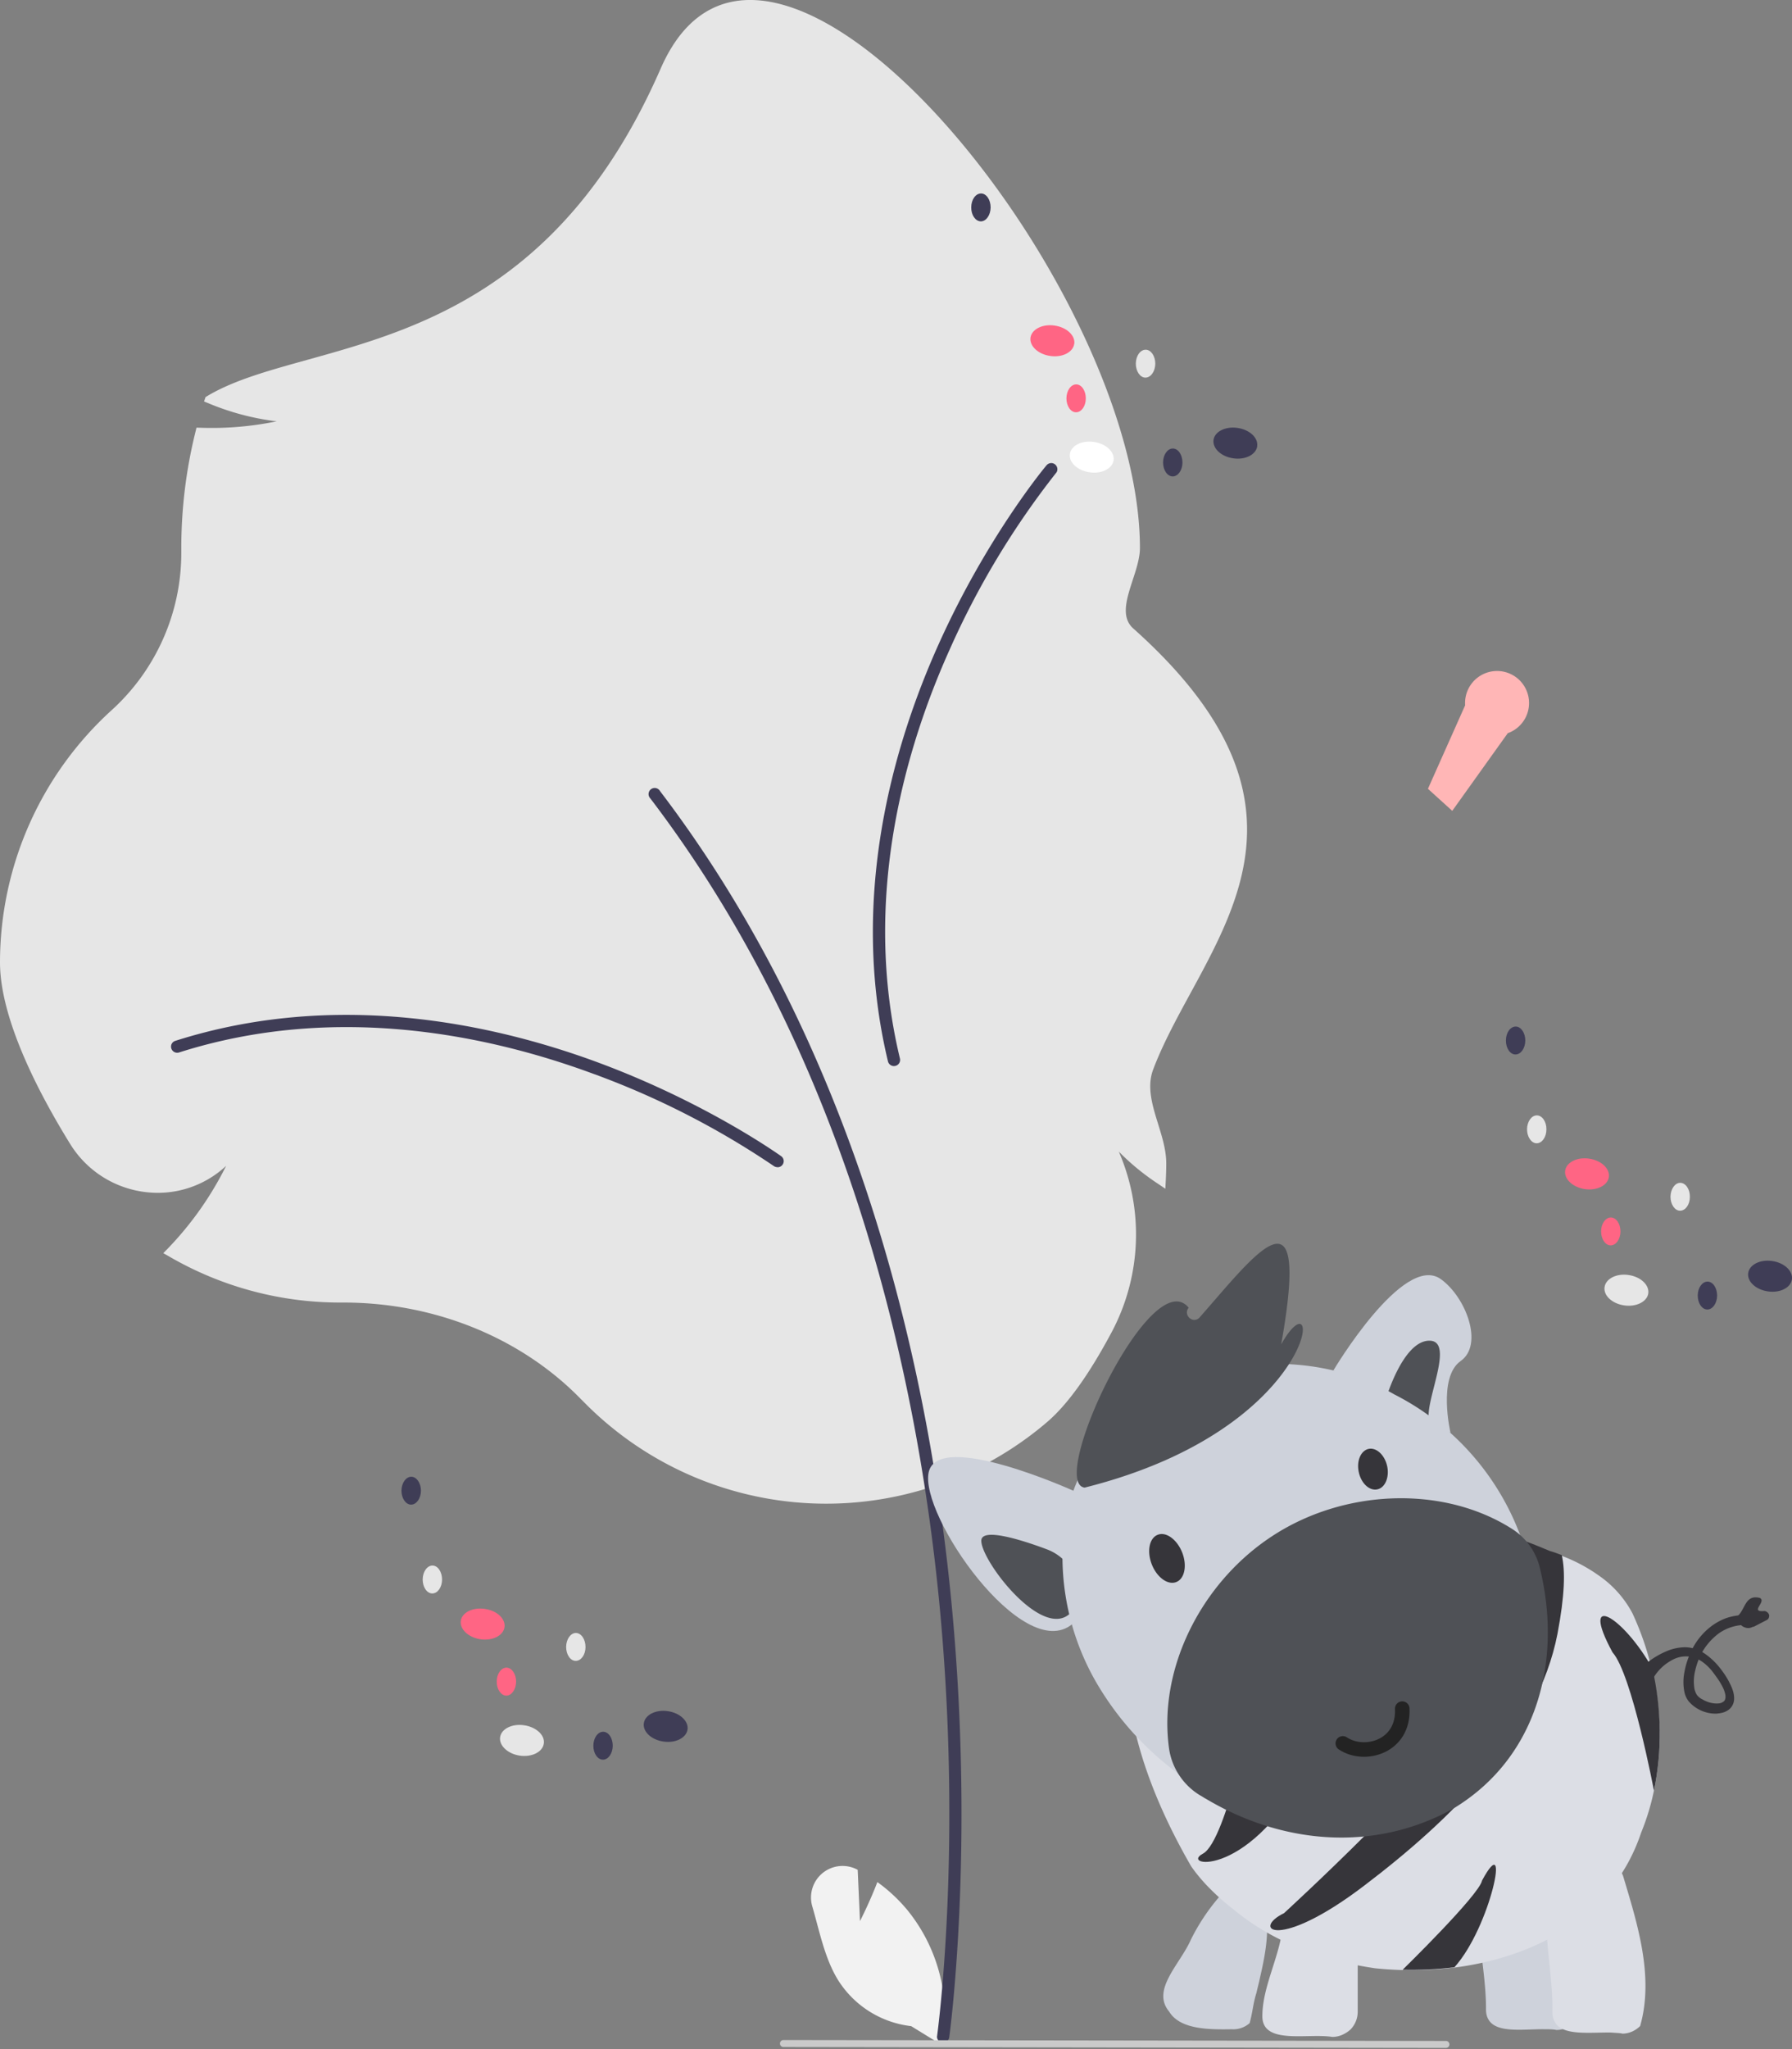 <svg xmlns="http://www.w3.org/2000/svg" fill="none" viewBox="0 0 196 224">
    <rect x="0" y="0" width="196" height="224" fill="#808080" stroke="none"/>
    <g clip-path="url(#a)">
        <path fill="#F2F2F2"
            d="m94.06 210.01-.25-5.61-.08-.04a3.45 3.45 0 0 0-4.89 4.03c.8 2.73 1.35 5.67 2.82 8.06a10.92 10.92 0 0 0 8 5.04l3.4 2.09a18.3 18.3 0 0 0-3.85-14.82 17.64 17.64 0 0 0-3.25-3.02c-.81 2.15-1.9 4.27-1.9 4.27Z" />
        <path fill="#E6E6E6"
            d="M63.61 153.02c-6.54-6.76-16.03-10.63-26.03-10.63h-.38a37.18 37.18 0 0 1-18.74-5.06l-.6-.34.49-.5a36.23 36.23 0 0 0 6.38-9.04 10.95 10.95 0 0 1-8.84 2.86 11.23 11.23 0 0 1-8.23-5.28C4.16 119.37 0 111.33 0 105.2a37.28 37.28 0 0 1 12.16-27.52 23.21 23.21 0 0 0 7.67-17.3v-.47c0-4.3.52-8.57 1.56-12.74l.1-.42.44.01c2.8.1 5.59-.14 8.33-.7a28.1 28.1 0 0 1-7.47-1.98l-.47-.19.16-.48c10.9-6.74 35.5-3.25 49.78-35.91C83.83-19 124.68 31 124.68 59.9c0 2.95-2.92 6.85-.73 8.8 23.61 21.07 7.32 34.6 2.18 48.21-1.22 3.23 1.43 6.78 1.43 10.27 0 .6-.02 1.2-.05 1.82l-.05.95-.78-.53c-1.56-1.02-3-2.2-4.31-3.53a22.74 22.74 0 0 1-.72 19.62c-2.48 4.67-4.87 8.02-7.12 9.94a37.17 37.17 0 0 1-50.92-2.44Z" />
        <path fill="#3F3D56"
            d="M103.16 223.3c.16 0 .31-.06.43-.17a.7.7 0 0 0 .23-.4c.03-.2 2.8-20.28.3-46.97-2.3-24.64-9.72-60.13-31.93-89.28a.67.67 0 1 0-1.06.8c22.02 28.9 29.37 64.14 31.67 88.6 2.48 26.54-.28 46.46-.3 46.66a.53.53 0 0 0 .01.28.66.66 0 0 0 .37.42c.08.04.18.06.28.06Z" />
        <path fill="#3F3D56"
            d="M85.03 127.6a.67.67 0 0 0 .4-1.22c-.09-.05-8.21-5.91-20.36-10.36-11.23-4.1-28.3-7.84-45.89-2.24a.65.65 0 0 0-.4.33.67.67 0 0 0 .55.97.7.7 0 0 0 .26-.03c17.22-5.48 33.98-1.81 45.02 2.23a90.48 90.48 0 0 1 20.03 10.19c.11.08.25.12.39.12Zm30.62-76.26a.68.68 0 0 0-.42-.67.67.67 0 0 0-.76.19c-.07.07-6.5 7.76-11.8 19.55-4.91 10.9-9.86 27.67-5.55 45.61a.67.67 0 0 0 .81.5.67.67 0 0 0 .5-.81c-4.23-17.57.63-34.03 5.46-44.75a90.67 90.67 0 0 1 11.6-19.24.6.6 0 0 0 .16-.38Z" />
        <path fill="#FFB6B6" d="m164.91 80.15-6.07 8.49-2.66-2.41 4.07-9.13a3.5 3.5 0 1 1 4.66 3.05Z" />
        <path fill="#CACACA"
            d="m85.69 223.77 72.46.1a.38.38 0 0 0 .38-.38c0-.1-.04-.2-.11-.27a.38.38 0 0 0-.27-.11l-72.46-.1a.38.38 0 0 0-.38.38.38.38 0 0 0 .38.38Z" />
        <path fill="#E6E6E6"
            d="M59.48 190.6c.14-.91-.83-1.81-2.15-2-1.31-.2-2.5.39-2.63 1.3-.13.92.83 1.82 2.15 2.02 1.32.19 2.5-.4 2.63-1.32Z" />
        <path fill="#3F3D56"
            d="M75.2 189.07c.13-.92-.83-1.82-2.15-2.01-1.32-.2-2.5.4-2.63 1.31-.14.92.82 1.82 2.14 2.01 1.32.2 2.5-.4 2.64-1.31Z" />
        <path fill="#FF6584"
            d="M55.18 177.88c.13-.92-.83-1.82-2.15-2-1.32-.2-2.5.39-2.63 1.3-.13.92.83 1.82 2.15 2.02 1.32.19 2.5-.4 2.63-1.32Z" />
        <path fill="#E6E6E6"
            d="M48.35 172.67c0-.84-.46-1.53-1.05-1.53-.58 0-1.06.67-1.07 1.52 0 .84.46 1.53 1.05 1.53.59 0 1.07-.68 1.07-1.52Z" />
        <path fill="#3F3D56"
            d="M46.04 162.97c0-.85-.47-1.53-1.05-1.54-.59 0-1.07.68-1.08 1.52 0 .84.47 1.53 1.05 1.53.59 0 1.07-.67 1.08-1.51Z" />
        <path fill="#E6E6E6"
            d="M64.04 180.05c0-.85-.46-1.53-1.05-1.54-.58 0-1.06.68-1.07 1.52 0 .84.46 1.53 1.05 1.53.59 0 1.07-.67 1.07-1.51Z" />
        <path fill="#FF6584"
            d="M56.45 183.84c0-.84-.46-1.53-1.05-1.54-.59 0-1.07.68-1.07 1.52-.01.84.46 1.53 1.05 1.54.58 0 1.06-.68 1.07-1.52Z" />
        <path fill="#3F3D56"
            d="M67.02 190.84c0-.84-.46-1.53-1.05-1.53-.59 0-1.07.68-1.07 1.52-.01.84.46 1.53 1.05 1.53.58 0 1.06-.67 1.07-1.52Z" />
        <path fill="#E6E6E6"
            d="M180.28 141.4c.13-.93-.83-1.83-2.15-2.02-1.32-.2-2.5.4-2.63 1.32-.14.91.82 1.81 2.14 2 1.32.2 2.5-.4 2.64-1.3Z" />
        <path fill="#3F3D56"
            d="M195.99 139.86c.13-.92-.83-1.82-2.15-2.01-1.32-.2-2.5.4-2.63 1.31-.14.92.83 1.82 2.15 2.01 1.32.2 2.5-.4 2.63-1.31Z" />
        <path fill="#FF6584"
            d="M175.97 128.67c.13-.92-.83-1.82-2.15-2.01-1.32-.2-2.5.4-2.63 1.31-.13.92.83 1.82 2.15 2.02 1.32.19 2.5-.4 2.63-1.32Z" />
        <path fill="#E6E6E6"
            d="M169.14 123.46c.01-.84-.46-1.53-1.05-1.53-.58 0-1.06.67-1.07 1.51 0 .85.47 1.53 1.05 1.54.59 0 1.07-.68 1.07-1.52Z" />
        <path fill="#3F3D56"
            d="M166.83 113.75c0-.84-.47-1.53-1.05-1.53-.59 0-1.07.67-1.07 1.52-.01.84.46 1.53 1.04 1.53.6 0 1.07-.67 1.08-1.52Z" />
        <path fill="#E6E6E6"
            d="M184.83 130.84c.01-.85-.46-1.53-1.05-1.54-.58 0-1.06.68-1.07 1.52 0 .84.47 1.53 1.05 1.53.59 0 1.07-.67 1.07-1.51Z" />
        <path fill="#FF6584"
            d="M177.24 134.63c0-.85-.46-1.53-1.05-1.54-.59 0-1.07.68-1.07 1.52s.46 1.53 1.05 1.53c.58 0 1.06-.67 1.07-1.51Z" />
        <path fill="#3F3D56"
            d="M187.81 141.63c0-.84-.46-1.53-1.05-1.53-.58 0-1.07.68-1.07 1.52s.46 1.53 1.05 1.53c.58 0 1.06-.67 1.07-1.52Z" />
        <path fill="#fff"
            d="M121.8 50.32c.13-.92-.83-1.82-2.15-2.01-1.32-.2-2.5.4-2.63 1.31-.14.92.83 1.82 2.15 2.01 1.31.2 2.5-.4 2.63-1.31Z" />
        <path fill="#3F3D56"
            d="M137.5 48.78c.14-.91-.82-1.81-2.14-2-1.32-.2-2.5.4-2.63 1.3-.13.93.83 1.83 2.15 2.02 1.32.2 2.5-.4 2.63-1.32Z" />
        <path fill="#FF6584"
            d="M117.5 37.6c.13-.92-.83-1.82-2.15-2.01-1.32-.2-2.5.4-2.64 1.31-.13.92.83 1.82 2.15 2.01 1.32.2 2.5-.4 2.63-1.31Z" />
        <path fill="#E6E6E6"
            d="M110.67 32.39c0-.85-.47-1.53-1.06-1.54-.58 0-1.06.68-1.07 1.52 0 .84.47 1.53 1.05 1.53.59 0 1.07-.67 1.08-1.51Z" />
        <path fill="#3F3D56"
            d="M108.35 22.68c0-.84-.46-1.53-1.05-1.53-.59 0-1.07.67-1.07 1.52-.01.84.46 1.52 1.05 1.53.58 0 1.06-.68 1.07-1.52Z" />
        <path fill="#E6E6E6"
            d="M126.36 39.76c0-.84-.47-1.53-1.05-1.53-.6 0-1.07.67-1.08 1.52 0 .84.47 1.53 1.05 1.53.59 0 1.07-.68 1.08-1.52Z" />
        <path fill="#FF6584"
            d="M118.76 43.55c0-.84-.46-1.53-1.05-1.53-.58 0-1.06.67-1.07 1.52 0 .84.46 1.53 1.05 1.53.59 0 1.07-.67 1.07-1.52Z" />
        <path fill="#3F3D56"
            d="M129.33 50.56c0-.84-.46-1.53-1.05-1.53-.58 0-1.06.67-1.07 1.51 0 .85.46 1.53 1.05 1.54.59 0 1.07-.68 1.07-1.52Z" />
        <g clip-path="url(#b)">
            <path fill="#CED2DB"
                d="M145.84 149.81s7.65-12.88 11.74-9.99c2.77 1.98 4.72 7.18 2.18 8.96-2.54 1.79-1.11 7.85-1.11 7.85l-12.81-6.82Zm-28.4 13.17s-14.79-6.7-15.86-2.06c-1.07 4.64 10.31 21.06 15.7 16.62 5.4-4.45.16-14.56.16-14.56Z" />
            <path fill="#4F5156"
                d="M151.55 153.03s1.86-6.43 4.76-6.47c2.9-.04-.52 6.66 0 8.65.51 1.98-5.24-.44-4.76-2.18Zm-33.87 19.51a5.45 5.45 0 0 0-3.17-3.17c-2.66-1-7.22-2.46-7.18-.92.04 2.19 6.23 10.28 9.4 8.17 1.58-1.03 1.47-2.7.95-4.08Z" />
            <path fill="#CED2DB"
                d="M134.73 221.83c-2.5.04-5.67.04-6.86-1.94-1.98-2.38 1.2-5.16 2.38-7.85a22.45 22.45 0 0 1 3.6-5.24c.8-1.19 3.98-.79 4.37.8.76 2.97.24 5.79-.4 8.56-.11.56-.27 1.11-.39 1.67-.4 1.27-.4 2.06-.75 3.33a2.7 2.7 0 0 1-1.95.67Z" />
            <path fill="#DCDEE5"
                d="M145.72 222.67c-2.66-.44-7.65.9-7.65-2.26 0-3.18 1.82-6.35 2.22-9.68.04-.51.12-1 .2-1.47a4.23 4.23 0 0 1 2.57-3.33c4.52-1.35 6.78 1.83 5.44 5.99v8.02a2.8 2.8 0 0 1-.8 1.93c-.55.48-1.23.8-1.98.8Z" />
            <path fill="#CED2DB"
                d="M170.23 221.91c-.36-.08-.8-.08-1.23-.08-2.22-.04-5.04.44-6.07-.87-.24-.32-.4-.71-.4-1.3.04-5.88-2.46-12.42 1.03-17.46.28-.51.68-.79 1.07-.95.44-.12.88-.12 1.4 0a5.5 5.5 0 0 1 3.09 1.9c.35.44.67.96.95 1.51 1.55 4.96 3.6 10.87 2.1 16.38-.51.56-1.19.87-1.94.87Z" />
            <path fill="#DCDEE5"
                d="M177.44 222.3c-.35-.07-.79-.07-1.22-.11-2.19-.04-5.04.36-6.03-.95-.24-.32-.4-.75-.4-1.31.12-5.87-2.26-12.45 1.3-17.41.33-.52.68-.8 1.08-.91.44-.12.87-.08 1.39 0a5.33 5.33 0 0 1 3.05 1.94c.36.44.67.95.91 1.5 1.47 4.96 3.45 10.91 1.87 16.43-.52.51-1.2.83-1.95.83Z" />
            <path fill="#DCDEE5"
                d="M180.9 195.74c-.32 1.58-.8 3.13-1.4 4.6-3.05 9.12-11.5 13.6-20.42 14.75a39.02 39.02 0 0 1-8.64.08c-5.55-.8-11.1-2.78-15.5-6.42-.88-.68-1.71-1.4-2.5-2.19-.8-.79-1.51-1.62-2.15-2.53-5.23-9.05-9.6-20.94-5.23-31.25 3.57-8.73 15.07-9.13 23.4-8.02 1.82.12 3.6.32 5.39.6 3.69.71 7.26 1.5 10.7 2.42.56.2 1.12.36 1.67.55 1.11.4 2.22.84 3.33 1.31.44.12.84.28 1.27.44a17.8 17.8 0 0 1 4.09 2.18 11.6 11.6 0 0 1 3.65 4.12c.9 1.95 1.62 4.01 2.1 6.11a29.88 29.88 0 0 1 .24 13.25Z" />
            <path fill="#36353A"
                d="M170.35 178.6c-2.14 11.03-11.62 20.31-21.14 27.53-9.48 7.22-12.37 4.76-8.77 3.01 0 0 17.06-15.62 20.43-21.81 2.9-5.31 3.73-15.86 5.35-19.08 1.11.4 2.22.84 3.33 1.31.44.12.84.28 1.27.44.4 1.75.32 4.44-.47 8.6Zm-33.15 6.94s-2.98 15.71-5.64 17.1c-2.62 1.39 5.31 2.9 11.74-9.92 6.42-12.8-5.24-15.82-6.1-7.18Z" />
            <path fill="#CED2DB"
                d="M157.97 196.93c-8.6 4.68-18.28 3.57-26.21-1.11a27.84 27.84 0 0 1-3.17-2.14 32.96 32.96 0 0 1-8.73-9.84 27.57 27.57 0 0 1-3.57-15.86c1.59-17.06 22.6-23.4 36.21-15.55a28.48 28.48 0 0 1 14.08 16.26c.48 1.39.83 2.78 1.1 4.2 1.71 9.17-.98 18.84-9.7 24.04Z" />
            <path fill="#4F5156"
                d="M158.8 197.8c-8.84 4.8-18.8 3.65-26.88-1.15-.24-.12-.44-.28-.68-.4a7.2 7.2 0 0 1-3.37-5.07c-1.23-8.73 3.5-18.13 11.19-23.2 7.85-5.2 18.75-5.67 26.33-.84a6.97 6.97 0 0 1 3.01 4.17c.16.63.28 1.23.4 1.86 1.74 9.36-1.03 19.32-10 24.63Zm-40.17-35.18c-4.04-.55 7.26-24.66 11.38-19.67-.63.8.44 1.79 1.16 1.11 6.14-6.97 12.21-15.3 8.96 2.9 4.72-8.4 4.6 9.12-21.5 15.66Z" />
            <path fill="#36353A"
                d="M159.08 215.05c-1.9.24-3.8.32-5.67.28 0 0 8.4-8.2 8.69-9.76 3.2-5.94.95 5.08-3.02 9.48Zm21.82-19.31s-2.42-12.77-4.53-15.11c-3.72-6.86 1.23-3.89 4.37 1.78.99 4.4 1.07 9 .16 13.33Z" />
            <path fill="#36353A"
                d="M178.68 182.97c.31-.28.55-.52.83-.72.28-.23.56-.43.83-.63a9.2 9.2 0 0 1 1.83-1.07 5.43 5.43 0 0 1 2.1-.48c.75 0 1.47.24 2.1.64.6.4 1.11.87 1.55 1.38.43.52.83 1.08 1.15 1.67.16.32.31.6.43.95.12.36.2.72.16 1.15a1.5 1.5 0 0 1-.75 1.15c-.4.24-.8.28-1.2.32a3.92 3.92 0 0 1-2.97-1.3 2.44 2.44 0 0 1-.51-1.08 5.55 5.55 0 0 1 0-2.14c.12-.68.32-1.35.6-1.98a7.29 7.29 0 0 1 2.57-3.22c.6-.4 1.23-.71 1.9-.87a7.4 7.4 0 0 1 2.1-.2l-.07 1.11a5.04 5.04 0 0 0-3.3.88 6.7 6.7 0 0 0-2.18 2.73c-.23.56-.4 1.11-.51 1.7a4.9 4.9 0 0 0 0 1.71c.08.28.16.48.28.64.16.2.35.35.6.47.47.28 1.02.44 1.54.44.28 0 .51-.04.67-.16.16-.08.24-.2.28-.4.04-.2 0-.47-.08-.71-.08-.28-.2-.51-.36-.8-.27-.5-.67-1.02-1.03-1.5-.4-.48-.83-.87-1.3-1.15-1-.6-2.19-.56-3.18.04a5.16 5.16 0 0 0-2.26 2.58l-1.82-1.15Z" />
            <path fill="#36353A"
                d="M193.5 176.66c0 .2-.11.36-.27.44l-1.3.67a.56.56 0 0 1-.25.08.97.97 0 0 1-.75.08 1.19 1.19 0 0 1-.67-.47c-.16-.24-.2-.52-.16-.84.8-.75.8-2.34 2.38-1.94.79.4-1.2 1.59.51 1.43.28.04.52.27.52.55Zm-64.84-3.72c.91-.36 1.2-1.8.64-3.23-.57-1.43-1.77-2.3-2.68-1.93-.92.36-1.2 1.81-.64 3.24.56 1.42 1.76 2.29 2.68 1.92Zm21.99-10.13c.85-.18 1.33-1.32 1.07-2.54-.27-1.22-1.18-2.06-2.03-1.88-.86.19-1.34 1.33-1.07 2.55.26 1.22 1.17 2.06 2.03 1.87Z" />
            <path stroke="#232323" stroke-linecap="round" stroke-miterlimit="10" stroke-width="1.59"
                d="M146.87 190.58c2.38 1.59 6.7.36 6.5-3.8" />
        </g>
    </g>
    <defs>
        <clipPath id="a">
            <path fill="#fff" d="M0 0h196v223.87H0z" />
        </clipPath>
        <clipPath id="b">
            <path fill="#fff" d="M101.5 135.93h92.01v86.73H101.5z" />
        </clipPath>
    </defs>
</svg>
